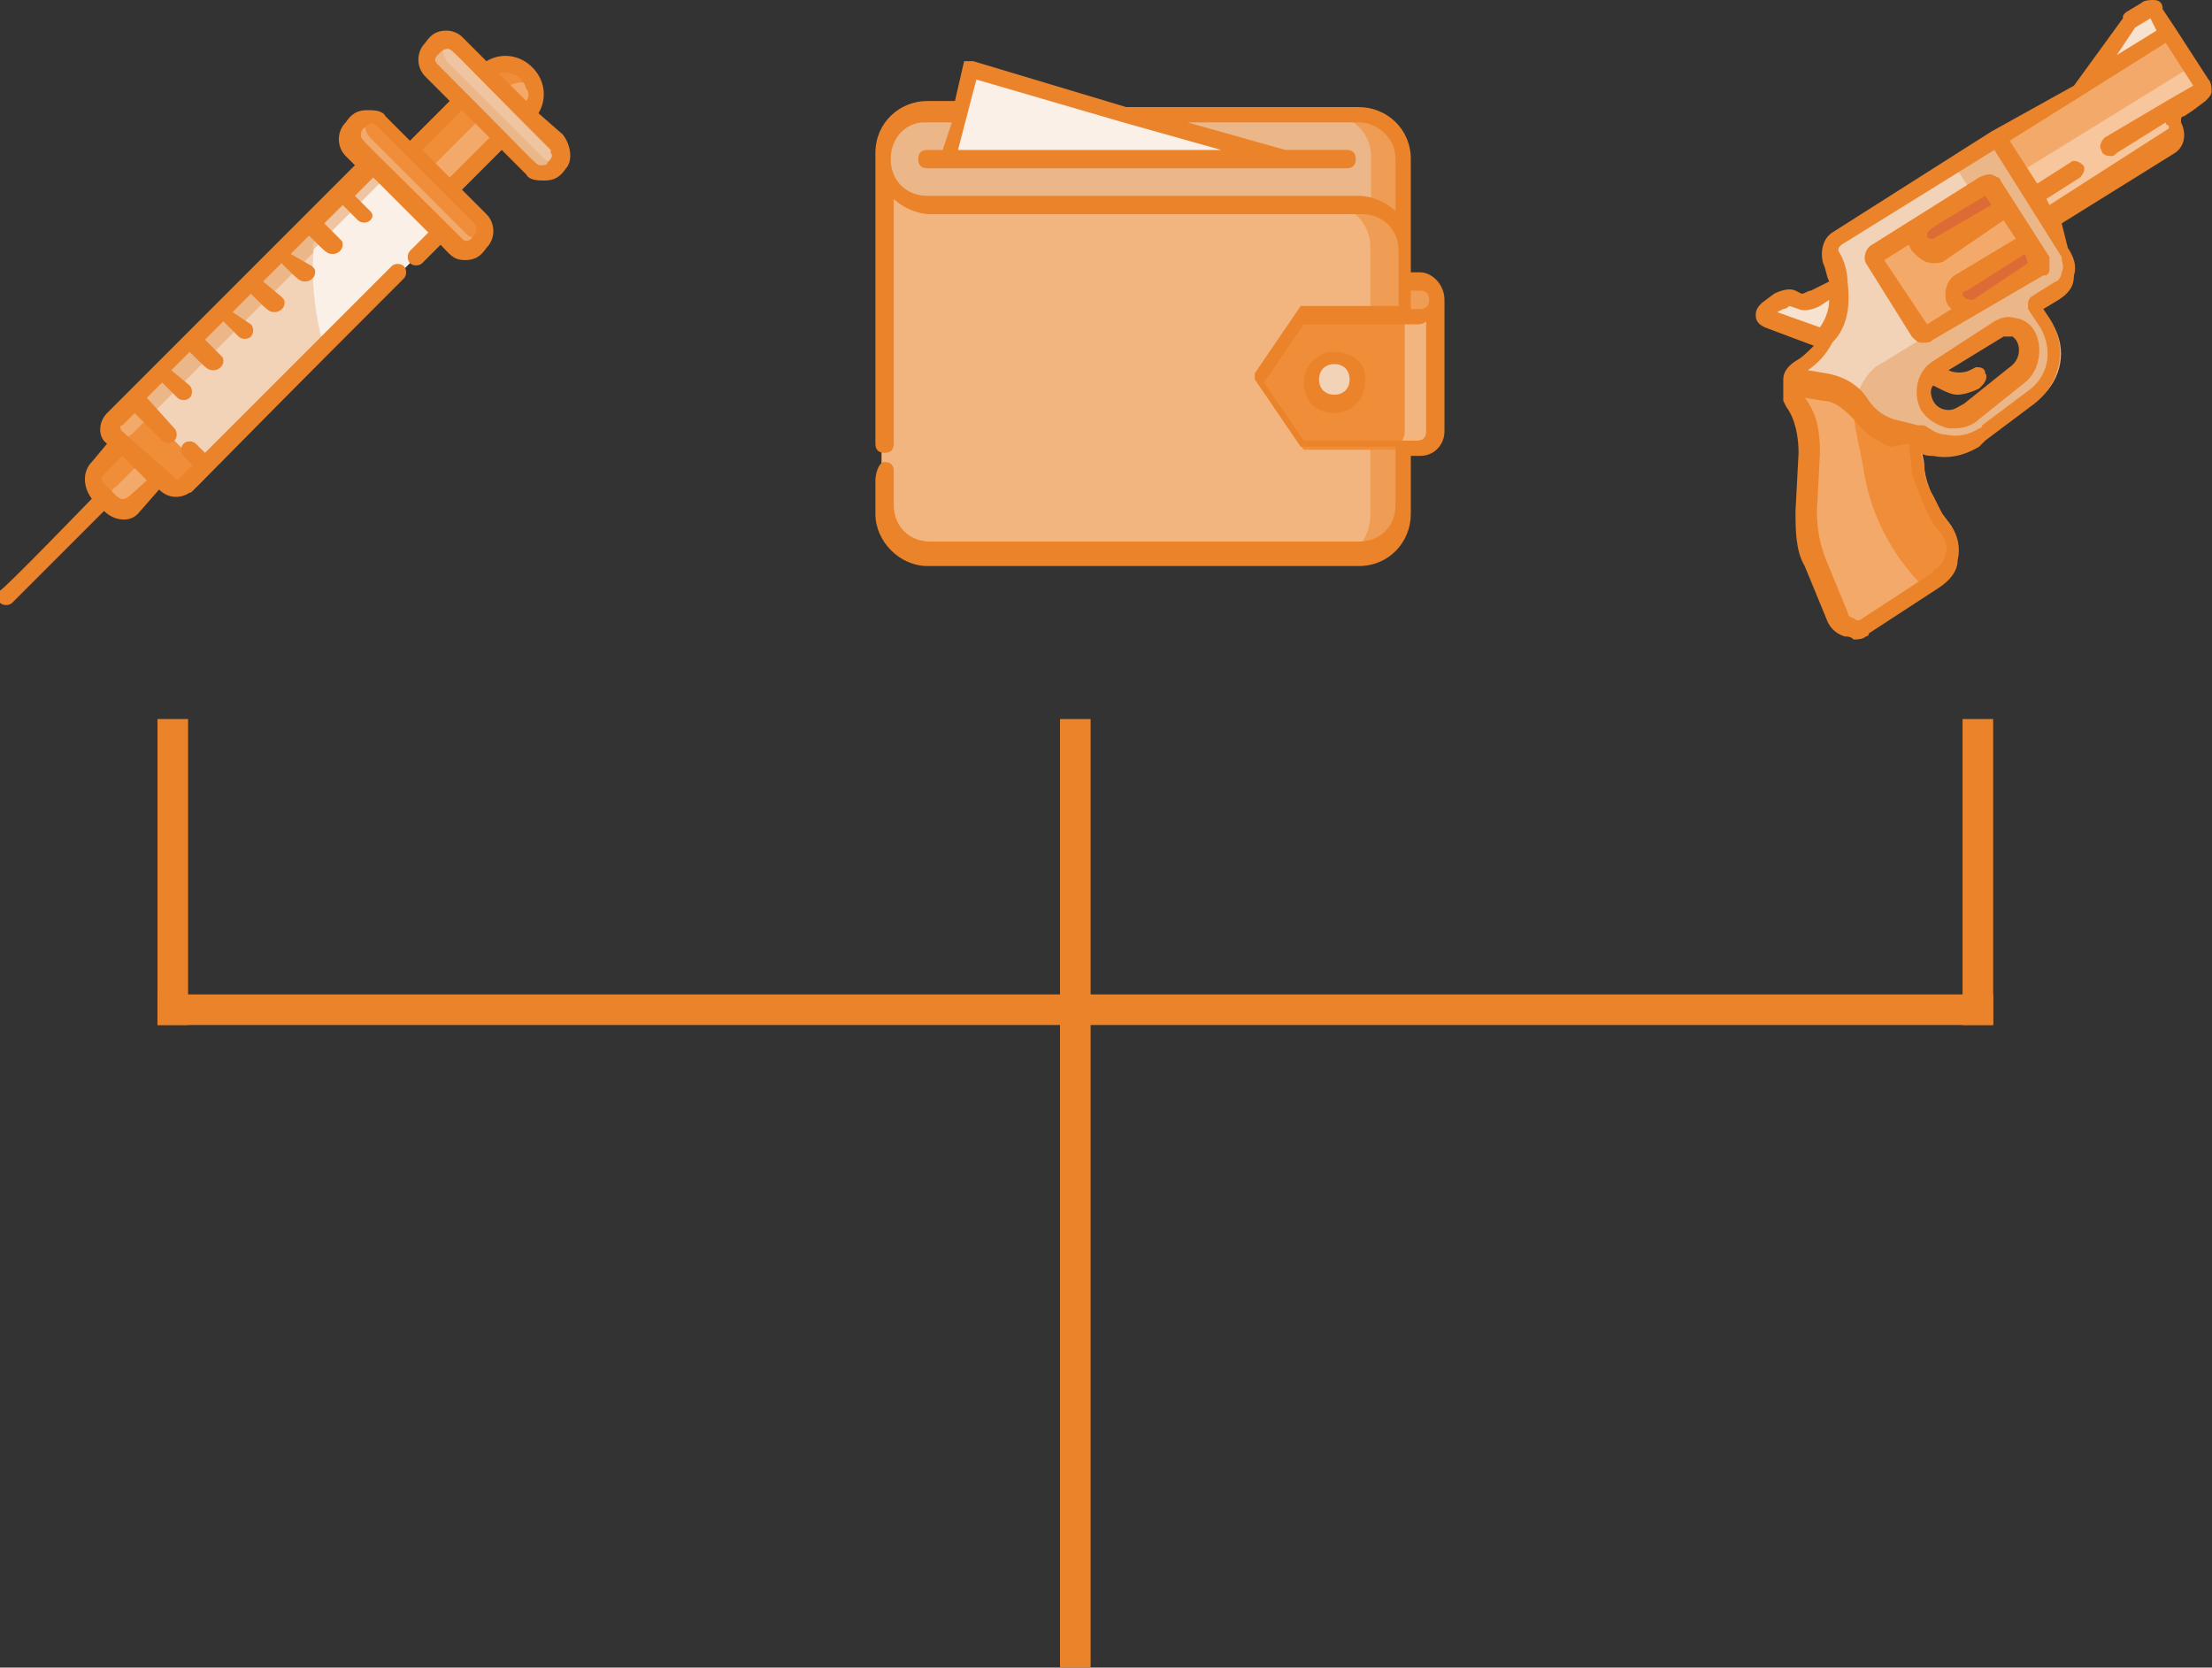 <?xml version="1.0" encoding="utf-8"?>
<!-- Generator: Adobe Illustrator 22.1.0, SVG Export Plug-In . SVG Version: 6.00 Build 0)  -->
<svg version="1.1" id="Capa_1" xmlns="http://www.w3.org/2000/svg" xmlns:xlink="http://www.w3.org/1999/xlink" x="0px" y="0px"
	 viewBox="0 0 72.3 54.5" style="enable-background:new 0 0 72.3 54.5;" xml:space="preserve">
<rect x="0" y="0" width="72.3" height="54.5" fill="#333333" stroke="none"/>
<style type="text/css">
	.st0{fill:#F3A96A;}
	.st1{fill:#EF8D39;}
	.st2{fill:#F3D3B7;}
	.st3{fill:#EBB688;}
	.st4{fill:#FBF0E7;}
	.st5{fill:#EFC4A0;}
	.st6{fill:#EB832A;}
	.st7{fill:#F3B57F;}
	.st8{fill:#EF9C54;}
	.st9{fill:#F7E2CF;}
	.st10{fill:#F7C69C;}
	.st11{fill:#DD6B36;}
	.st12{fill:none;stroke:#EB832A;}
</style>
<g transform="translate(-535.653 -732)">
	<g transform="translate(74.266 157)">
		<g transform="translate(461.387 576)">
			<path class="st0" d="M17.3,2.8c0.4-0.4,0.3-1.1-0.1-1.4c-0.4-0.3-0.9-0.3-1.3,0L17.3,2.8z"/>
			<path class="st1" d="M17.4,1.8L17.4,1.8c-0.2-0.5-0.8-0.8-1.3-0.5c-0.1,0-0.2,0.1-0.3,0.2l0.5,0.5C16.7,1.7,17.1,1.6,17.4,1.8z"
				/>
			<rect x="13.8" y="2.8" transform="matrix(0.707 -0.707 0.707 0.707 1.736 11.665)" class="st0" width="2.4" height="1.8"/>
			<rect x="13.4" y="3" transform="matrix(0.707 -0.707 0.707 0.707 1.881 11.319)" class="st1" width="2.4" height="0.8"/>
			<path class="st0" d="M4,13.5l-0.8,0.8C3,14.5,3,14.8,3.2,15l0.5,0.5c0.2,0.2,0.5,0.2,0.8,0l0.8-0.8L4,13.5z"/>
			<path class="st1" d="M3.8,14.9l0.8-0.8L4,13.5l-0.8,0.8C3,14.5,3,14.8,3.2,15l0.4,0.4C3.6,15.2,3.6,15,3.8,14.9z"/>
			<path class="st2" d="M12.2,4.3l-8.4,8.4c-0.2,0.2-0.2,0.5,0,0.6c0,0,0,0,0,0l1.6,1.6c0.2,0.2,0.5,0.2,0.6,0c0,0,0,0,0,0l8.4-8.4
				L12.2,4.3z"/>
			<path class="st3" d="M4.3,13.2l8.4-8.4l1.8,1.8l0,0l-2.3-2.3l-8.4,8.4c-0.2,0.2-0.2,0.5,0,0.6c0,0,0,0,0,0l0.4,0.4
				C4.1,13.6,4.1,13.3,4.3,13.2z"/>
			<path class="st4" d="M10.4,6.1c-0.3,1.4-0.2,2.9,0.2,4.3l3.9-3.9l-2.3-2.3L10.4,6.1z"/>
			<path class="st5" d="M10.2,7.2l2.5-2.5l1.8,1.8l0,0l-2.3-2.3l-1.8,1.8C10.3,6.4,10.3,6.8,10.2,7.2z"/>
			<path class="st1" d="M4.4,12.1l-0.6,0.6c-0.2,0.2-0.2,0.5,0,0.6c0,0,0,0,0,0l1.6,1.6c0.2,0.2,0.5,0.2,0.6,0c0,0,0,0,0,0l0.6-0.6
				C6.4,14.1,4.6,12.3,4.4,12.1z"/>
			<path class="st0" d="M4.3,13.2l0.6-0.6l-0.5-0.5l-0.6,0.6c-0.2,0.2-0.2,0.5,0,0.6c0,0,0,0,0,0l0.4,0.4
				C4.1,13.6,4.1,13.3,4.3,13.2z"/>
			<path class="st1" d="M12.5,2.9l3.2,3.2c0.2,0.2,0.2,0.5,0,0.8L15.6,7c-0.2,0.2-0.5,0.2-0.8,0l-3.2-3.3c-0.2-0.2-0.2-0.5,0-0.8
				l0.1-0.1C12,2.7,12.3,2.7,12.5,2.9z"/>
			<path class="st0" d="M15.3,6.7l-3.2-3.2C11.9,3.3,11.9,3,12,2.8c-0.1,0-0.3,0.1-0.4,0.3c-0.2,0.2-0.2,0.5,0,0.8L14.9,7
				c0.2,0.2,0.5,0.2,0.8,0l0.2-0.2C15.7,6.8,15.5,6.8,15.3,6.7z"/>
			<path class="st5" d="M14.2,0.4c0.2-0.2,0.5-0.2,0.8,0l3.2,3.2c0.2,0.2,0.2,0.5,0,0.8l-0.1,0.1c-0.2,0.2-0.5,0.2-0.8,0l-3.2-3.2
				c-0.2-0.2-0.2-0.5,0-0.8L14.2,0.4z"/>
			<path class="st3" d="M17.8,4.2l-3.2-3.2c-0.1-0.2-0.2-0.4-0.1-0.6c-0.1,0.1-0.2,0.1-0.3,0.2c-0.2,0.2-0.2,0.5,0,0.8l3.2,3.2
				c0.2,0.2,0.5,0.2,0.8,0c0.1-0.1,0.2-0.2,0.2-0.3C18.1,4.4,17.9,4.3,17.8,4.2z"/>
			<path class="st6" d="M18.4,3.4l-0.8-0.7c0.3-0.5,0.2-1.1-0.2-1.5c-0.4-0.4-1-0.5-1.5-0.2l-0.8-0.8C15,0.1,14.8,0,14.6,0
				c-0.3,0-0.5,0.1-0.7,0.4c-0.3,0.3-0.3,0.8,0,1.1c0,0,0,0,0,0l0.8,0.8l-1.3,1.3l-0.8-0.8c-0.1-0.2-0.4-0.2-0.6-0.2
				c-0.3,0-0.5,0.1-0.7,0.4c-0.3,0.3-0.3,0.8,0,1.1c0,0,0,0,0,0l0.3,0.3c-0.5,0.5-7.9,7.9-8.1,8.1c-0.3,0.3-0.3,0.8,0,1L3,14.1
				c-0.3,0.3-0.3,0.8,0,1.2c0,0,0,0,0,0c0,0-2.9,3-3,3c-0.1,0.1-0.1,0.3,0,0.4c0.1,0.1,0.3,0.1,0.4,0l3-3c0.3,0.3,0.8,0.4,1.1,0.1
				c0,0,0,0,0,0L5.2,15c0.3,0.3,0.7,0.3,1,0.1c0.1,0-0.3,0.3,7-7c0.1-0.1,0.1-0.3,0-0.4s-0.3-0.1-0.4,0l-6.1,6.1l-0.3-0.3
				c-0.1-0.1-0.3-0.1-0.4,0s-0.1,0.3,0,0.4l0,0l0.3,0.3l-0.4,0.4c-0.1,0.1-0.2,0.1-0.2,0c0,0,0,0,0,0L4,13.1c-0.1-0.1-0.1-0.2,0-0.2
				c0,0,0,0,0,0l0.4-0.4l0.9,0.9c0.1,0.1,0.3,0.1,0.4,0s0.1-0.3,0-0.4l0,0L4.8,12l0.5-0.5l0.5,0.5c0.1,0.1,0.3,0.1,0.4,0
				c0.1-0.1,0.1-0.3,0-0.4l-0.6-0.5l0.6-0.6c0.6,0.6,0.6,0.6,0.8,0.6c0.1,0,0.3-0.1,0.3-0.3c0-0.1,0-0.1-0.1-0.2l-0.5-0.5l0.6-0.6
				l0.5,0.5c0.1,0.1,0.3,0.1,0.4,0c0.1-0.1,0.1-0.3,0-0.4l0,0L7.6,9.2l0.6-0.6c0.6,0.6,0.6,0.6,0.8,0.6c0.1,0,0.3-0.1,0.3-0.3
				c0-0.1,0-0.1-0.1-0.2L8.6,8.2l0.6-0.6c0.6,0.6,0.6,0.6,0.8,0.6c0.1,0,0.3-0.1,0.3-0.3c0-0.1,0-0.1-0.1-0.2L9.5,7.3l0.6-0.6
				c0.6,0.6,0.6,0.6,0.8,0.6c0.1,0,0.3-0.1,0.3-0.3c0-0.1,0-0.1-0.1-0.2l-0.5-0.5l0.6-0.6l0.5,0.5c0.1,0.1,0.3,0.1,0.4,0
				c0.1-0.1,0.1-0.2,0-0.3l-0.5-0.5l0.6-0.6l1.8,1.8l-0.6,0.6c-0.1,0.1-0.1,0.3,0,0.4s0.3,0.1,0.4,0l0,0l0.6-0.6
				c0.3,0.3,0.4,0.5,0.8,0.5c0.3,0,0.5-0.1,0.7-0.4c0.3-0.3,0.3-0.8,0-1.1c0,0,0,0,0,0l-0.8-0.8l1.3-1.3l0.8,0.8
				c0.1,0.2,0.4,0.2,0.6,0.2c0.3,0,0.5-0.1,0.7-0.4C18.7,4.3,18.7,3.8,18.4,3.4C18.4,3.5,18.4,3.5,18.4,3.4z M3.4,14.8
				c-0.1-0.1-0.1-0.2,0-0.3c0,0,0,0,0,0L4,13.9l0.8,0.8C3.9,15.5,4.1,15.5,3.4,14.8z M17.2,2.3l-0.9-0.9c0.4-0.1,0.8,0.1,0.9,0.5
				C17.3,2,17.3,2.2,17.2,2.3z M15.5,6.7l-0.1,0.1c-0.1,0.1-0.2,0.1-0.3,0c0,0,0,0,0,0c-3.4-3.4-3.3-3.2-3.3-3.4s0.1-0.2,0.2-0.3
				c0.1-0.1,0.2-0.1,0.3,0c0,0,0,0,0,0l3.2,3.2C15.6,6.4,15.6,6.6,15.5,6.7z M14.7,4.8l-0.9-0.9l1.3-1.3L16,3.5L14.7,4.8z M17.9,4.3
				c0,0.1-0.1,0.1-0.2,0.1c-0.2,0,0.1,0.2-3.4-3.3c-0.1-0.1-0.1-0.2,0-0.3c0,0,0,0,0,0c0.1-0.1,0.2-0.2,0.3-0.2
				c0.2,0-0.1-0.2,3.4,3.3C18,3.9,18,4,18,4C18.1,4.1,18,4.2,17.9,4.3z"/>
		</g>
		<g transform="translate(490 577)">
			<path class="st3" d="M15.8,1.7H1.7c-0.8,0-1.5,0.6-1.5,1.4c0,0.8,0.6,1.5,1.4,1.5c0.1,0,0.1,0,0.2,0h14.1c0.8,0,1.5,0.6,1.5,1.4
				c0,0,0,0,0,0V3.2C17.2,2.4,16.6,1.8,15.8,1.7C15.8,1.7,15.8,1.7,15.8,1.7z"/>
			<path class="st7" d="M17.2,14.9c0,0.8-0.6,1.5-1.4,1.5c0,0,0,0,0,0H1.7c-0.8,0-1.5-0.6-1.5-1.4c0,0,0,0,0,0l0,0V3.2
				c0,0.8,0.6,1.5,1.4,1.5c0,0,0,0,0,0h14.1c0.8,0,1.5,0.6,1.5,1.4c0,0,0,0,0,0V14.9z"/>
			<g transform="translate(14.675 4.641)">
				<path class="st8" d="M1.1,0H0c0.8,0,1.5,0.6,1.5,1.4c0,0,0,0,0,0v8.8c0,0.8-0.6,1.5-1.4,1.5c0,0,0,0,0,0h1.1
					c0.8,0,1.5-0.6,1.5-1.4c0,0,0,0,0,0V1.5C2.6,0.7,1.9,0,1.1,0C1.1,0,1.1,0,1.1,0z"/>
				<path class="st8" d="M3.1,2.6c0.3,0,0.5,0.2,0.5,0.5c0,0.3-0.2,0.5-0.5,0.5H2.6V2.6H3.1z"/>
			</g>
			<path class="st1" d="M18.3,7.8v4.4c0,0.3-0.2,0.5-0.5,0.5c0,0,0,0,0,0h-3.8l-1.5-2.2l1.5-2.2h3.8C18.1,8.3,18.3,8.1,18.3,7.8z"/>
			<path class="st7" d="M17.8,8.3h-0.5v3.8c0,0.3-0.2,0.5-0.5,0.5c0,0,0,0,0,0h1.1c0.3,0,0.5-0.2,0.5-0.5c0,0,0,0,0,0V7.8
				C18.3,8,18.1,8.3,17.8,8.3C17.8,8.3,17.8,8.3,17.8,8.3z"/>
			<path class="st4" d="M13.3,3.2H2.4l0.4-1.5l0.4-1.5l5.1,1.5L13.3,3.2z"/>
			<path class="st8" d="M15.8,1.7h-1.1c0.8,0,1.5,0.6,1.5,1.4c0,0,0,0,0,0v1.5c0.6,0.2,1.1,0.7,1.1,1.4V3.2
				C17.2,2.4,16.6,1.8,15.8,1.7C15.8,1.7,15.8,1.7,15.8,1.7z"/>
			<path class="st2" d="M15,9.7c0.4,0,0.7,0.3,0.7,0.7s-0.3,0.7-0.7,0.7c-0.4,0-0.7-0.3-0.7-0.7C14.3,10.1,14.6,9.8,15,9.7z"/>
			<path class="st6" d="M17.8,6.9h-0.3V3.2c0-1-0.8-1.7-1.7-1.7H8.2L3.2,0H2.9v0l0,0L2.6,1.3H1.7C0.8,1.3,0,2,0,3l0,0v9.5
				c0,0.2,0.1,0.3,0.3,0.3s0.3-0.1,0.3-0.3v-8c0.3,0.3,0.8,0.5,1.2,0.5h14.1c0.7,0,1.2,0.5,1.2,1.2V8h-3.2c0,0,0,0,0,0c0,0,0,0,0,0
				l0,0l-1.5,2.2c0,0,0,0,0,0.1v0l0,0v0l0,0v0l0,0v0l0,0v0l0,0v0l0,0v0l0,0v0c0,0,0,0,0,0.1l1.5,2.2l0,0c0,0,0,0,0,0c0,0,0,0,0,0
				l0,0l0,0l0,0l0,0l0,0c0,0,0,0,0,0c0,0,0,0,0,0h3.1v1.9c0,0.7-0.5,1.2-1.2,1.2H1.8c-0.7,0-1.2-0.5-1.2-1.2l0,0v-1.1
				c0-0.2-0.1-0.3-0.3-0.3S0,13.5,0,13.7v1.1l0,0c0,0.9,0.8,1.7,1.7,1.7c0,0,0,0,0,0h14.1c1,0,1.7-0.8,1.7-1.7l0,0v-1.9h0.3
				c0.5,0,0.8-0.4,0.8-0.8V7.8C18.6,7.3,18.2,6.9,17.8,6.9z M18,12.1c0,0.2-0.1,0.3-0.3,0.3h-3.7l-1.3-1.9l1.3-1.9h3.7
				c0.1,0,0.2,0,0.3-0.1L18,12.1L18,12.1z M3.3,0.6L8.1,2l0,0l3.2,0.9H2.7L3.3,0.6z M15.8,4.4H1.7C1,4.4,0.5,3.9,0.5,3.2S1,2,1.6,2
				c0,0,0,0,0.1,0h0.8L2.2,2.9H1.7C1.5,2.9,1.4,3,1.4,3.2c0,0.2,0.1,0.3,0.3,0.3h13.7c0.2,0,0.3-0.1,0.3-0.3c0-0.2-0.1-0.3-0.3-0.3
				h-2L10.2,2h5.6C16.4,2,17,2.5,17,3.2v1.7C16.7,4.6,16.2,4.4,15.8,4.4L15.8,4.4z M17.5,7.5h0.3c0.2,0,0.3,0.1,0.3,0.3
				c0,0.2-0.1,0.3-0.3,0.3h-0.3L17.5,7.5L17.5,7.5z"/>
			<path class="st6" d="M15,9.5c-0.6,0-1,0.5-1,1c0,0.6,0.4,1,1,1c0,0,0,0,0,0c0.6,0,1-0.5,1-1C16.1,9.9,15.6,9.5,15,9.5
				C15.1,9.5,15,9.5,15,9.5z M15,10.9c-0.3,0-0.5-0.2-0.5-0.5c0-0.3,0.2-0.5,0.5-0.5c0.3,0,0.5,0.2,0.5,0.5
				C15.5,10.7,15.3,10.9,15,10.9C15,10.9,15,10.9,15,10.9z"/>
		</g>
		<g transform="translate(518.774 575)">
			<path class="st9" d="M12.8,0.3l-0.5,0.3c0,0-0.1,0-0.1,0.1l-1.7,2.2l0.3,0.4l3-1.9l-0.7-1.1C13,0.3,12.9,0.3,12.8,0.3z"/>
			<path class="st0" d="M13.8,3.5L14.5,3c0.1-0.1,0.1-0.2,0.1-0.3L13.5,1l-6,3.7l1.6,2.6l4.4-2.7c0.2-0.1,0.2-0.4,0.1-0.6l0,0
				C13.5,3.9,13.6,3.6,13.8,3.5C13.8,3.5,13.8,3.5,13.8,3.5z"/>
			<path class="st10" d="M14.2,2.2l-6,3.7l0.9,1.4l4.4-2.7c0.2-0.1,0.2-0.4,0.1-0.6c-0.1-0.2-0.1-0.4,0.1-0.6L14.5,3
				c0.1-0.1,0.1-0.2,0.1-0.3L14.2,2.2z"/>
			<path class="st9" d="M0.4,10l0.4-0.2c0.1-0.1,0.3-0.1,0.5-0.1l0.3,0.1c0.2,0,0.3,0,0.5-0.1L3.2,9l1,1.7l-1.6,0.6l-2.2-0.9
				C0.3,10.3,0.3,10.2,0.4,10C0.3,10.1,0.3,10.1,0.4,10z"/>
			<path class="st2" d="M7.9,4.5L2.7,7.8C2.5,7.9,2.4,8.1,2.5,8.4c0.6,1.3,0.1,2.9-1.1,3.7l0,0c-0.2,0.1-0.3,0.4-0.2,0.6
				c0,0,0,0,0,0c0.1,0.1,0.1,0.2,0.2,0.3c0.3,0.5,0.5,1.1,0.4,1.7l-0.1,1.9c0,0.6,0.1,1.2,0.3,1.7L2.6,20c0.1,0.3,0.5,0.5,0.9,0.4
				c0,0,0.1,0,0.1-0.1l2.3-1.5c0.5-0.3,0.7-1,0.4-1.6c0,0,0,0,0,0L6,16.9c-0.3-0.5-0.6-1.1-0.6-1.7l-0.2-1c0.2,0.2,0.5,0.3,0.9,0.4
				c0.5,0.1,0.9,0,1.3-0.3c0.1,0,0.1-0.1,0.2-0.1l1.6-1.2c0.7-0.6,0.9-1.6,0.4-2.4L9.2,9.9l0.7-0.4c0.4-0.3,0.5-0.8,0.3-1.2
				c0,0,0,0,0,0L7.9,4.5z M8.8,11c0.3,0.4,0.2,1-0.2,1.3l-1.5,1.2c-0.2,0.2-0.5,0.3-0.8,0.2c-0.3,0-0.5-0.2-0.7-0.5l0,0
				c-0.3-0.4-0.1-0.9,0.3-1.2c0,0,0,0,0,0l2-1.3C8.2,10.6,8.6,10.7,8.8,11C8.8,11,8.8,11,8.8,11L8.8,11z"/>
			<path class="st3" d="M10.2,8.3L7.9,4.5L6.5,5.4l1.8,2.9c0.3,0.4,0.1,1-0.3,1.2c0,0,0,0,0,0L7.3,9.9c0,0-3.2,2-3.4,2.1
				c0,0-0.1,0.1-0.1,0.1c-0.5,0.5-0.7,1.3-0.5,2l0.2,1c0.2,1.5,0.9,2.9,2,4L6,18.9c0.5-0.3,0.7-1,0.4-1.6c0,0,0,0,0,0l-0.3-0.4
				c-0.3-0.5-0.6-1.1-0.6-1.7l-0.2-1c0.2,0.2,0.5,0.3,0.9,0.4c0.5,0.1,0.9,0,1.3-0.3c0.1,0,0.1-0.1,0.2-0.1l1.6-1.2
				c0.7-0.6,0.9-1.6,0.4-2.4L9.2,9.9l0.7-0.4C10.3,9.2,10.5,8.7,10.2,8.3C10.2,8.3,10.2,8.3,10.2,8.3z M8.6,12.3l-1.5,1.2
				c-0.2,0.2-0.5,0.3-0.8,0.2c-0.3,0-0.5-0.2-0.7-0.5c-0.3-0.4-0.1-0.9,0.3-1.2c0,0,0,0,0,0l2-1.3c0.3-0.2,0.7-0.1,0.9,0.2
				c0,0,0,0,0,0C9.1,11.4,9,12,8.6,12.3z"/>
			<path class="st0" d="M2.3,12.5l-1.1-0.1c0,0.1,0,0.2,0.1,0.3c0.1,0.1,0.1,0.2,0.2,0.3c0.3,0.5,0.5,1.1,0.4,1.7l-0.1,1.9
				c0,0.6,0.1,1.2,0.3,1.7L2.7,20c0.1,0.3,0.5,0.5,0.9,0.4c0,0,0.1,0,0.1-0.1L6,18.8c0.5-0.3,0.7-1,0.4-1.6c0,0,0,0,0,0l-0.3-0.4
				c-0.3-0.5-0.6-1.1-0.6-1.7l-0.2-1l-0.8-0.2c-0.4-0.1-0.8-0.4-1-0.7l0,0C3.2,12.8,2.8,12.6,2.3,12.5z"/>
			<path class="st1" d="M6.3,17.3l-0.3-0.4c-0.2-0.2-0.3-0.5-0.4-0.8l-0.1-0.2c0-0.1-0.1-0.2-0.1-0.3c0,0,0-0.1,0-0.2
				c0-0.1-0.1-0.2-0.1-0.3l-0.1-0.5l-0.1-0.5L4.5,14c-0.4-0.1-0.8-0.4-1-0.7l0,0c-0.1-0.1-0.1-0.1-0.2-0.2c-0.1,0.4-0.1,0.7,0,1.1
				l0.2,1c0.2,1.5,0.9,2.9,2,4L6,18.9c0.1,0,0.1-0.1,0.1-0.1l0.1-0.1c0.2-0.1,0.3-0.3,0.3-0.5c0,0,0-0.1,0-0.1c0-0.1,0-0.1,0-0.2
				v-0.2C6.5,17.7,6.4,17.5,6.3,17.3z"/>
			<path class="st0" d="M9.2,8.8L5.7,11c-0.1,0.1-0.2,0-0.3-0.1L3.9,8.5c-0.1-0.1,0-0.2,0.1-0.3l3.6-2.2C7.6,6,7.7,6,7.8,6.1
				l1.5,2.4C9.3,8.6,9.3,8.7,9.2,8.8z"/>
			<g transform="translate(5.272 6.025)">
				<path class="st11" d="M2.2,0l-2,1.2C0,1.4-0.1,1.7,0.1,1.9c0,0,0,0,0,0c0.1,0.2,0.4,0.3,0.6,0.2l2.2-1.3L2.5,0.1
					C2.4,0,2.3,0,2.2,0z"/>
				<path class="st11" d="M1.3,3.8L1.3,3.8C1.4,4.1,1.7,4.1,1.9,4c0,0,0,0,0,0l2-1.2C4,2.7,4,2.6,4,2.5L3.6,1.8L1.4,3.2
					C1.2,3.3,1.1,3.6,1.3,3.8z"/>
			</g>
			<path class="st6" d="M7.8,10.5l-2,1.3c-0.5,0.3-0.7,1-0.4,1.6c0,0,0,0,0,0c0.2,0.3,0.5,0.5,0.9,0.6c0.1,0,0.2,0,0.2,0
				c0.3,0,0.6-0.1,0.8-0.3l1.5-1.2c0.5-0.4,0.6-1.2,0.3-1.7c-0.1-0.2-0.4-0.4-0.6-0.4C8.2,10.3,8,10.4,7.8,10.5z M8.5,11.1L8.5,11.1
				c0.2,0.3,0.1,0.7-0.2,0.9l-1.5,1.2c-0.2,0.1-0.3,0.2-0.5,0.2c-0.2,0-0.4-0.1-0.5-0.3c-0.1-0.2-0.1-0.4,0-0.5L6,12.7
				c0.2,0.1,0.4,0.2,0.6,0.2c0.2,0,0.5-0.1,0.7-0.2l0.1-0.1c0.1-0.1,0.2-0.3,0.1-0.4C7.5,12,7.3,12,7.2,12L7,12.1
				c-0.2,0.1-0.5,0.1-0.7,0l1.8-1.1C8.2,11,8.2,11,8.3,11h0.1C8.4,11,8.5,11.1,8.5,11.1z"/>
			<path class="st6" d="M14.8,2.6l-1.1-1.7l-0.4-0.6C13.3,0.1,13.2,0,13,0c-0.1,0-0.3,0-0.4,0.1l-0.5,0.3C12,0.5,12,0.5,12,0.6
				l-1.6,2.2L7.7,4.3L2.5,7.6c-0.3,0.2-0.4,0.6-0.3,1c0.1,0.2,0.1,0.4,0.2,0.6L1.8,9.5c-0.1,0-0.2,0.1-0.3,0.1L1.3,9.5
				c-0.2-0.1-0.5,0-0.7,0.1L0.2,9.9C0.1,10,0,10.1,0,10.3c0,0.2,0.1,0.3,0.3,0.4l1.6,0.6c-0.2,0.2-0.4,0.4-0.6,0.5
				C1,12,0.9,12.2,0.9,12.4v0.2v0.1c0,0,0,0.1,0,0.1v0c0,0,0,0,0,0.1v0c0,0,0,0,0,0.1v0c0,0,0,0,0,0.1c0,0,0.1,0.2,0.1,0.2
				c0,0,0,0,0,0c0,0,0,0,0,0l0,0c0.3,0.4,0.4,1,0.4,1.5l-0.1,1.9c0,0.6,0,1.3,0.3,1.8l0.7,1.7c0.1,0.3,0.3,0.5,0.6,0.6
				c0.1,0,0.2,0,0.3,0.1c0.1,0,0.3,0,0.4-0.1c0.1,0,0.1-0.1,0.1-0.1l2.3-1.5c0.3-0.2,0.6-0.5,0.6-0.9c0.1-0.4,0-0.8-0.2-1.1
				l-0.3-0.4c-0.1-0.2-0.2-0.4-0.3-0.6c-0.2-0.3-0.3-0.7-0.3-1l-0.1-0.4c0.1,0.1,0.3,0.1,0.4,0.1c0.5,0.1,1,0,1.5-0.3
				c0.1-0.1,0.1-0.1,0.2-0.2l1.6-1.2c0.9-0.7,1.1-1.9,0.5-2.8l-0.2-0.3l0.5-0.3c0.3-0.2,0.5-0.4,0.5-0.8c0.1-0.3,0-0.6-0.2-0.9
				L10,7.3L13.7,5c0.3-0.2,0.4-0.6,0.2-1c0,0,0,0,0-0.1c0,0,0,0,0,0c0,0,0-0.1,0.1-0.1l0.3-0.2l0.4-0.3c0.1-0.1,0.2-0.2,0.2-0.3
				C14.9,2.9,14.9,2.7,14.8,2.6z M12.4,0.9l0.5-0.3L13.1,1l-1.3,0.8L12.4,0.9z M0.7,10.2l0.2-0.1C1,10.1,1.1,10,1.1,10l0.3,0.1
				c0.2,0.1,0.5,0,0.7-0.1l0.3-0.2c0,0.3-0.1,0.6-0.3,0.9L0.7,10.2z M5.8,17.1L5.8,17.1l0.3,0.4c0.1,0.2,0.2,0.4,0.1,0.6
				c0,0.2-0.2,0.4-0.3,0.5c0,0-0.1,0-0.1,0.1l-2.3,1.5c-0.1,0.1-0.2,0.1-0.3,0c-0.1,0-0.2-0.1-0.2-0.2l-0.7-1.7
				c-0.2-0.5-0.3-1-0.3-1.6l0.1-1.9c0-0.7-0.1-1.3-0.5-1.8v0c0,0,0,0,0,0l0,0c0,0,0,0,0,0c0,0,0,0,0,0l0.6,0.1c0.4,0,0.7,0.3,1,0.6
				c0.3,0.4,0.7,0.7,1.2,0.9L5,14.5l0.1,0.8c0,0.1,0,0.1,0,0.2C5.3,16,5.5,16.6,5.8,17.1z M10,8.9C10,9,9.9,9.2,9.8,9.2L9,9.7
				C9,9.7,8.9,9.8,8.9,9.9c0,0.1,0,0.2,0,0.2l0.4,0.6c0.4,0.7,0.3,1.5-0.3,2l-1.6,1.2C7.4,14,7.3,14,7.3,14
				c-0.3,0.2-0.7,0.3-1.1,0.2c-0.3,0-0.5-0.2-0.7-0.3c0,0,0,0,0,0c0,0,0,0,0,0H5.3l-0.8-0.2c-0.3-0.1-0.6-0.3-0.8-0.6
				c-0.3-0.5-0.8-0.8-1.4-0.9l-0.6-0.1c0.3-0.2,0.6-0.5,0.8-0.9l0,0C3,10.7,3.1,10,3,9.2v0c0-0.3-0.1-0.7-0.3-1c0-0.1,0-0.1,0.1-0.2
				l5-3.1L10,8.4C10,8.6,10.1,8.7,10,8.9z M13.6,3.2l-2.2,1.3c-0.1,0.1-0.2,0.3-0.1,0.4c0,0.1,0.1,0.2,0.3,0.2c0.1,0,0.1,0,0.2-0.1
				l1.6-1c0,0,0,0.1,0.1,0.1c0,0,0,0.1,0,0.1L9.6,6.7L9.5,6.5l1.1-0.7c0.1-0.1,0.2-0.3,0.1-0.4c-0.1-0.1-0.3-0.2-0.4-0.1L9.2,6
				L8.3,4.6l2.4-1.5l2.7-1.7l0.9,1.4L13.6,3.2z"/>
			<polygon class="st6" points="1.6,12.8 1.6,12.8 1.6,12.8 			"/>
			<path class="st6" d="M7.3,5.8L7.3,5.8L3.8,8C3.6,8.1,3.5,8.4,3.6,8.6c0,0,0,0,0,0l1.5,2.4c0.1,0.1,0.2,0.2,0.3,0.2
				c0,0,0.1,0,0.1,0c0.1,0,0.2,0,0.3-0.1L9.4,9c0,0,0,0,0.1,0l0,0l0,0l0,0c0.1-0.1,0.1-0.1,0.1-0.2c0-0.1,0-0.2,0-0.3l0,0
				c0,0,0,0,0-0.1L8,5.9C8,5.8,7.9,5.8,7.7,5.7C7.6,5.7,7.5,5.7,7.3,5.8z M5.7,7.5L6,7.3l1.5-0.9l0.2,0.3L5.8,7.8
				c-0.1,0-0.2,0-0.2-0.1C5.6,7.7,5.6,7.6,5.7,7.5z M8.9,8.6L7.1,9.8C7,9.8,6.9,9.8,6.8,9.7c-0.1-0.1,0-0.2,0.1-0.2l1.9-1.2L8.9,8.6
				z M8.1,7.2l0.4,0.6L6.5,9C6.2,9.2,6.1,9.7,6.3,10c0,0,0.1,0.1,0.1,0.1l-0.8,0.5L4.2,8.5L5,8l0.1,0.2c0.2,0.2,0.4,0.4,0.7,0.4
				c0.1,0,0.3,0,0.4-0.1L8.1,7.2z"/>
		</g>
	</g>
	<line class="st12" x1="570.8" y1="755.5" x2="570.8" y2="786.5"/>
	<line class="st12" x1="540.8" y1="765" x2="600.8" y2="765"/>
	<line class="st12" x1="541.3" y1="755.5" x2="541.3" y2="765.5"/>
	<line class="st12" x1="600.3" y1="755.5" x2="600.3" y2="765.5"/>
</g>
</svg>
